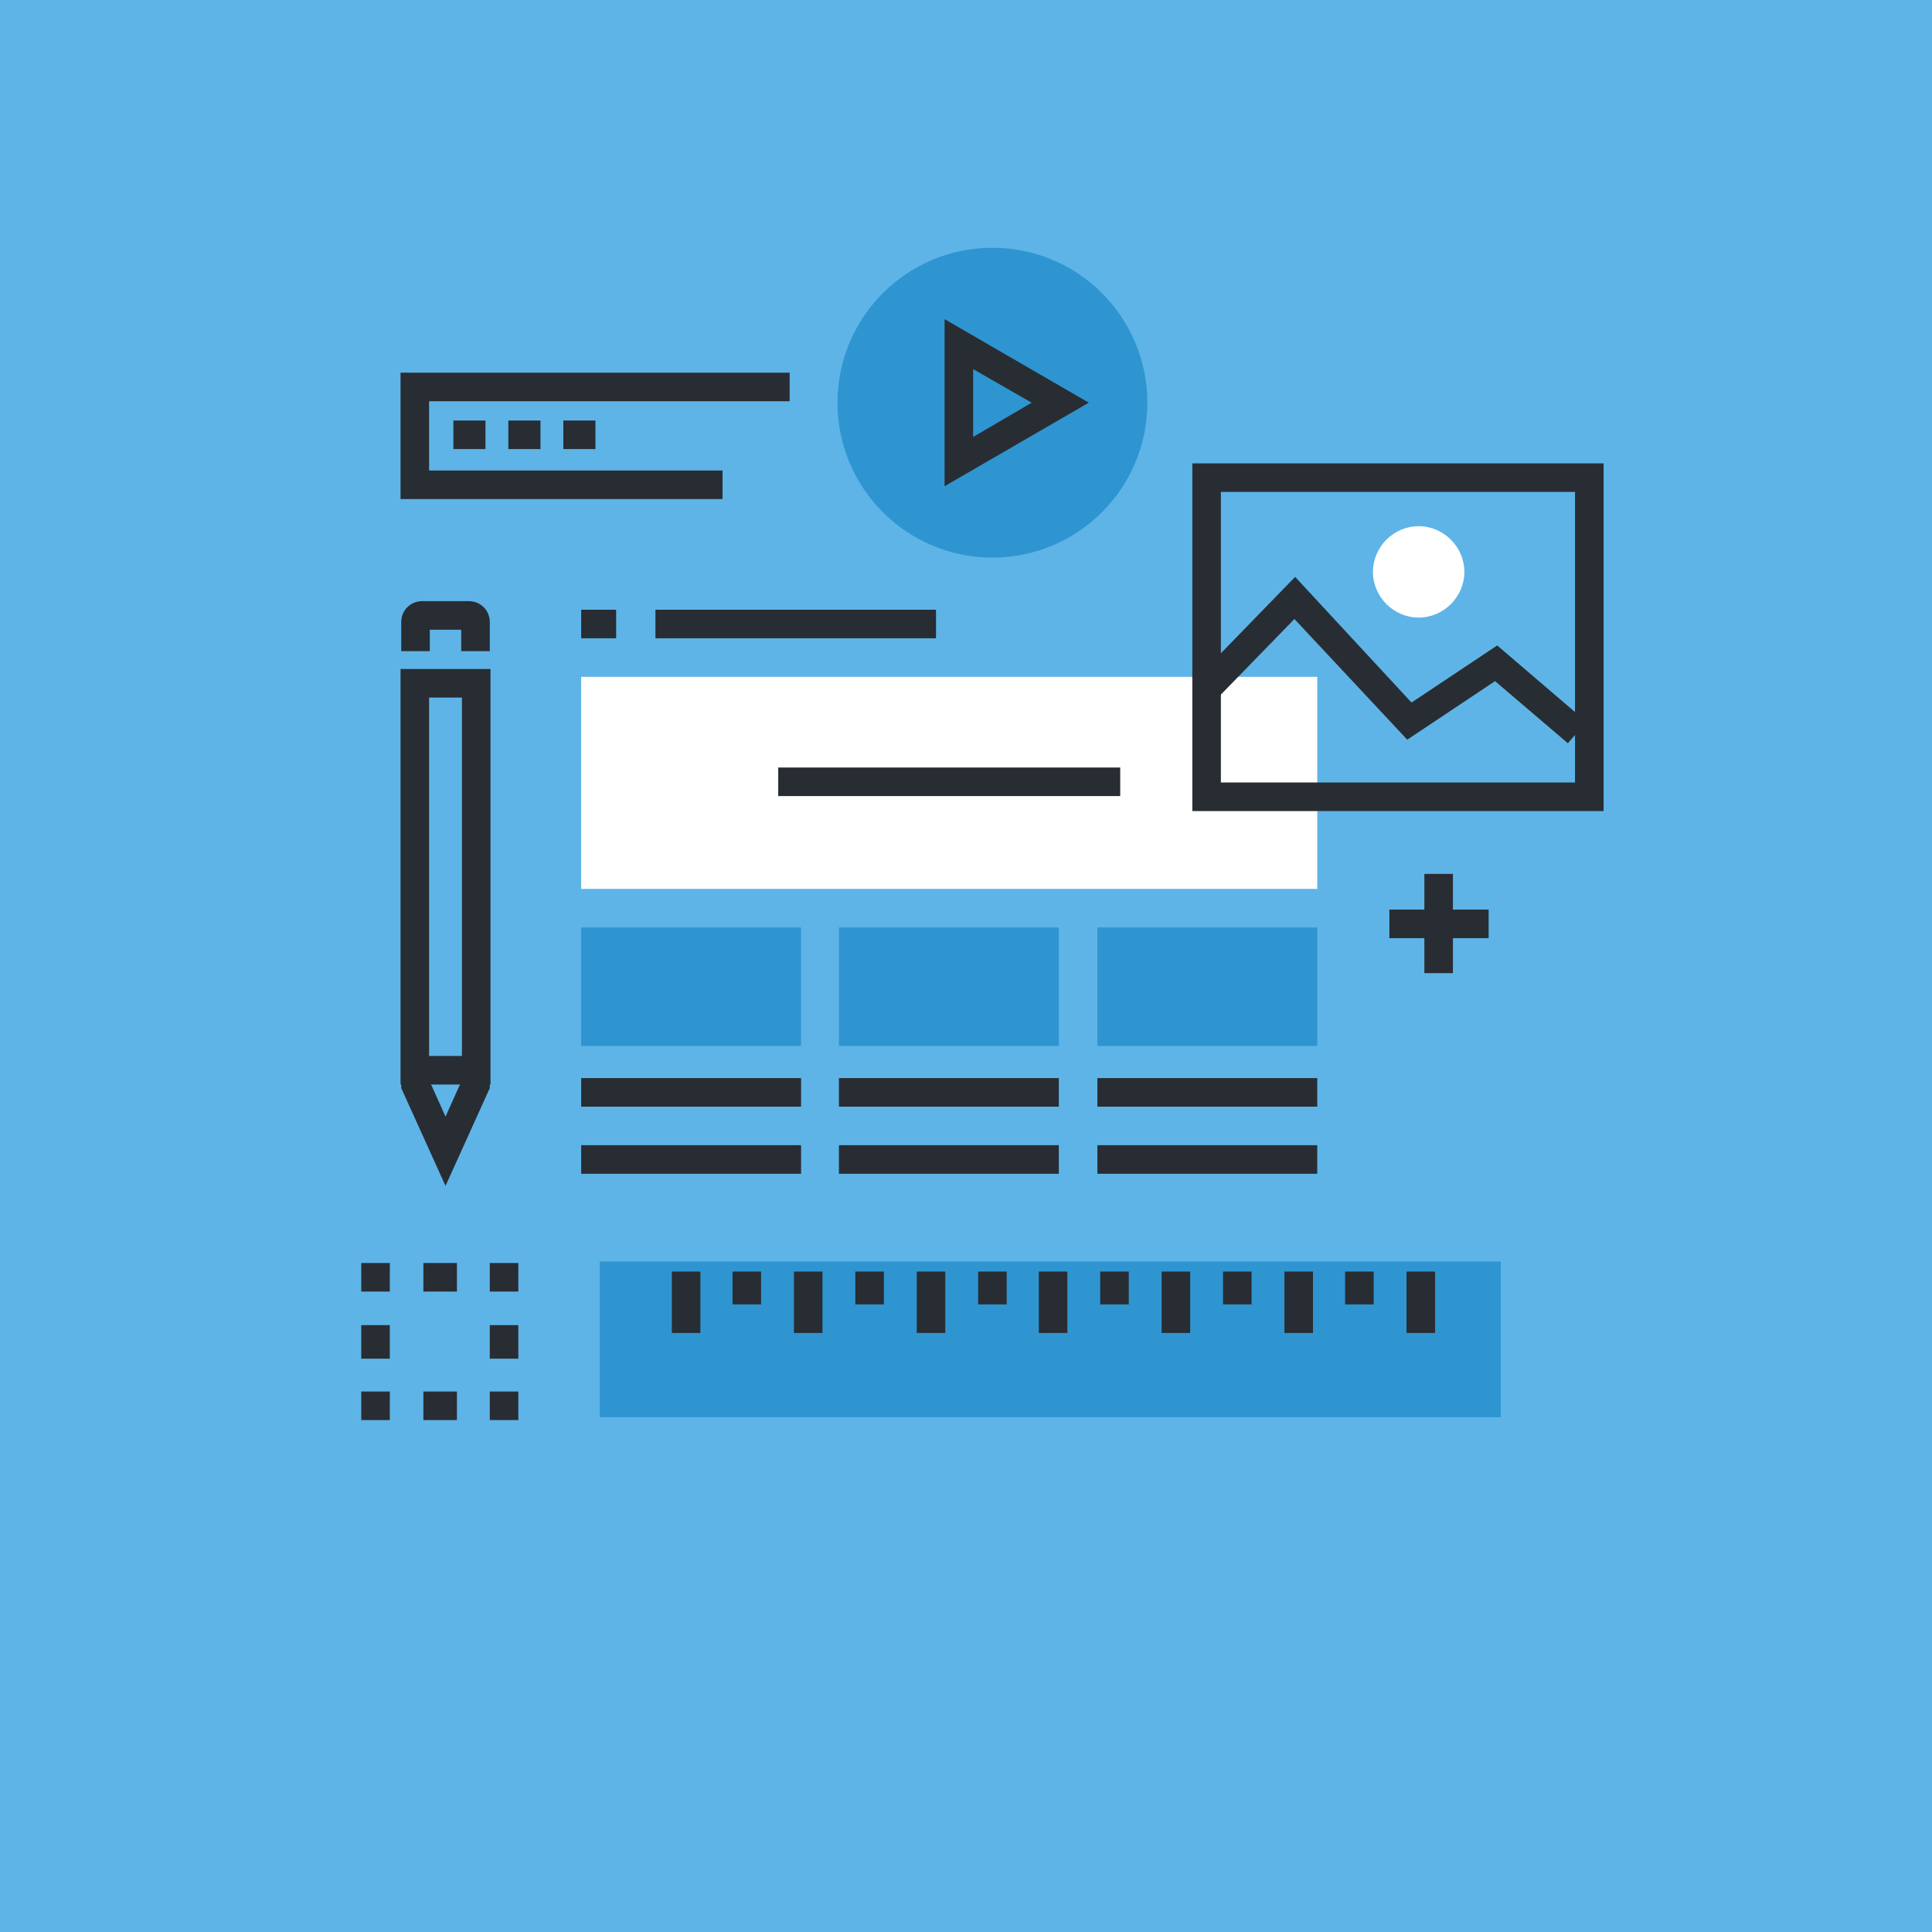 <?xml version="1.0" encoding="utf-8"?>
<!-- Generator: Adobe Illustrator 19.1.0, SVG Export Plug-In . SVG Version: 6.00 Build 0)  -->
<svg version="1.1" xmlns="http://www.w3.org/2000/svg" xmlns:xlink="http://www.w3.org/1999/xlink" x="0px" y="0px"
	 viewBox="0 0 270.6 270.6" enable-background="new 0 0 270.6 270.6" xml:space="preserve">
<g id="CREATIVE_PROCESS">
</g>
<g id="LOGO_DESIGN">
</g>
<g id="INNOVATION">
</g>
<g id="DESIGN_TOOLS">
</g>
<g id="INTERFACE">
</g>
<g id="WEB_CODING">
</g>
<g id="WIREFRAMING_TOOLS">
	<rect fill="#5EB4E7" width="270.6" height="270.6"/>
	<g>
		<circle fill="#2E95D1" cx="139" cy="56.4" r="21.7"/>
		<g>
			<path fill="#282D33" d="M132.3,68.1V44.7l20.2,11.7L132.3,68.1z M136.3,51.7v9.5l8.2-4.8L136.3,51.7z"/>
		</g>
		<g>
			<g>
				<rect x="199.5" y="122.4" fill="#282D33" width="4" height="13.9"/>
			</g>
			<g>
				<rect x="194.6" y="127.4" fill="#282D33" width="13.9" height="4"/>
			</g>
		</g>
		<g>
			<polygon fill="#2E95D1" points="109.2,176.7 85.5,176.7 84,176.7 84,198.5 85.5,198.5 109.2,198.5 210.2,198.5 210.2,176.7 			
				"/>
			<g>
				<rect x="94.1" y="178.1" fill="#282D33" width="4" height="8.6"/>
			</g>
			<g>
				<rect x="102.6" y="178.1" fill="#282D33" width="4" height="4.6"/>
			</g>
			<g>
				<rect x="111.2" y="178.1" fill="#282D33" width="4" height="8.6"/>
			</g>
			<g>
				<rect x="119.8" y="178.1" fill="#282D33" width="4" height="4.6"/>
			</g>
			<g>
				<rect x="128.4" y="178.1" fill="#282D33" width="4" height="8.6"/>
			</g>
			<g>
				<rect x="137" y="178.1" fill="#282D33" width="4" height="4.6"/>
			</g>
			<g>
				<rect x="145.5" y="178.1" fill="#282D33" width="4" height="8.6"/>
			</g>
			<g>
				<rect x="154.1" y="178.1" fill="#282D33" width="4" height="4.6"/>
			</g>
			<g>
				<rect x="162.7" y="178.1" fill="#282D33" width="4" height="8.6"/>
			</g>
			<g>
				<rect x="171.3" y="178.1" fill="#282D33" width="4" height="4.6"/>
			</g>
			<g>
				<rect x="179.9" y="178.1" fill="#282D33" width="4" height="8.6"/>
			</g>
			<g>
				<rect x="188.4" y="178.1" fill="#282D33" width="4" height="4.6"/>
			</g>
			<g>
				<rect x="197" y="178.1" fill="#282D33" width="4" height="8.6"/>
			</g>
		</g>
		<g>
			<g>
				<polygon fill="#282D33" points="101.2,69.9 56.1,69.9 56.1,52.2 110.6,52.2 110.6,56.2 60.1,56.2 60.1,65.9 101.2,65.9 				"/>
			</g>
			<g>
				<rect x="63.5" y="58.9" fill="#282D33" width="4.5" height="4"/>
			</g>
			<g>
				<rect x="71.2" y="58.9" fill="#282D33" width="4.5" height="4"/>
			</g>
			<g>
				<rect x="78.9" y="58.9" fill="#282D33" width="4.5" height="4"/>
			</g>
		</g>
		<g>
			<rect x="81.4" y="94.8" fill="#FFFFFF" width="103.1" height="29.7"/>
			<rect x="81.4" y="129.9" fill="#2E95D1" width="30.8" height="16.6"/>
			<g>
				<rect x="81.4" y="151" fill="#282D33" width="30.8" height="4"/>
			</g>
			<g>
				<rect x="81.4" y="160.4" fill="#282D33" width="30.8" height="4"/>
			</g>
			<g>
				<rect x="117.5" y="151" fill="#282D33" width="30.8" height="4"/>
			</g>
			<g>
				<rect x="109" y="107.5" fill="#282D33" width="47.9" height="4"/>
			</g>
			<g>
				<rect x="117.5" y="160.4" fill="#282D33" width="30.8" height="4"/>
			</g>
			<g>
				<rect x="153.7" y="151" fill="#282D33" width="30.8" height="4"/>
			</g>
			<g>
				<rect x="153.7" y="160.4" fill="#282D33" width="30.8" height="4"/>
			</g>
			<rect x="117.5" y="129.9" fill="#2E95D1" width="30.8" height="16.6"/>
			<rect x="153.7" y="129.9" fill="#2E95D1" width="30.8" height="16.6"/>
			<g>
				<rect x="91.8" y="85.4" fill="#282D33" width="39.3" height="4"/>
			</g>
			<g>
				<rect x="81.4" y="85.4" fill="#282D33" width="4.9" height="4"/>
			</g>
		</g>
		<g>
			<g>
				<path fill="#282D33" d="M224.5,113.6H167V64.9h57.6V113.6z M171,109.6h49.6V68.9H171V109.6z"/>
			</g>
			<g>
				<polygon fill="#282D33" points="219.6,104.1 209.4,95.4 197.1,103.6 181.3,86.7 170.4,97.9 167.5,95.1 181.4,80.8 197.7,98.4 
					209.7,90.4 222.2,101.1 				"/>
			</g>
			<path fill="#FFFFFF" d="M205.1,80.1c0,3.5-2.9,6.4-6.4,6.4c-3.5,0-6.4-2.9-6.4-6.4c0-3.5,2.9-6.4,6.4-6.4
				C202.2,73.7,205.1,76.6,205.1,80.1z"/>
		</g>
		<g>
			<g>
				<path fill="#282D33" d="M68.6,91.2h-4v-3h-4.4v3h-4v-4.1c0-1.6,1.3-2.9,2.9-2.9h6.6c1.6,0,2.9,1.3,2.9,2.9V91.2z"/>
			</g>
			<g>
				<polygon fill="#282D33" points="62.4,166.1 56.2,152.4 56.2,150.2 60.2,150.2 60.2,151.5 62.4,156.4 64.6,151.5 64.6,150.2 
					68.6,150.2 68.6,152.4 				"/>
			</g>
			<g>
				<path fill="#282D33" d="M68.7,151.9H56.1V93.7h12.6V151.9z M60.1,147.9h4.6V97.7h-4.6V147.9z"/>
			</g>
		</g>
		<g>
			<g>
				<rect x="50.6" y="176.9" fill="#282D33" width="4" height="4"/>
			</g>
			<g>
				<rect x="59.3" y="176.9" fill="#282D33" width="4.7" height="4"/>
			</g>
			<g>
				<rect x="68.6" y="176.9" fill="#282D33" width="4" height="4"/>
			</g>
			<g>
				<rect x="68.6" y="185.6" fill="#282D33" width="4" height="4.7"/>
			</g>
			<g>
				<rect x="68.6" y="194.9" fill="#282D33" width="4" height="4"/>
			</g>
			<g>
				<rect x="59.3" y="194.9" fill="#282D33" width="4.7" height="4"/>
			</g>
			<g>
				<rect x="50.6" y="194.9" fill="#282D33" width="4" height="4"/>
			</g>
			<g>
				<rect x="50.6" y="185.6" fill="#282D33" width="4" height="4.7"/>
			</g>
		</g>
	</g>
</g>
<g id="PROTOTYPE">
</g>
<g id="BRAINSTORMING">
</g>
<g id="PREMIUM_SERVICE">
</g>
<g id="GRAPHIC_DESIGN_SOFTWARE">
</g>
<g id="UNDER_CONSTRUCTION">
</g>
<g id="SERVICES">
</g>
<g id="THINK_OUTSIDE_THE_BOX">
</g>
<g id="VISION">
</g>
<g id="GRAPHIC_DESIGN">
</g>
</svg>
